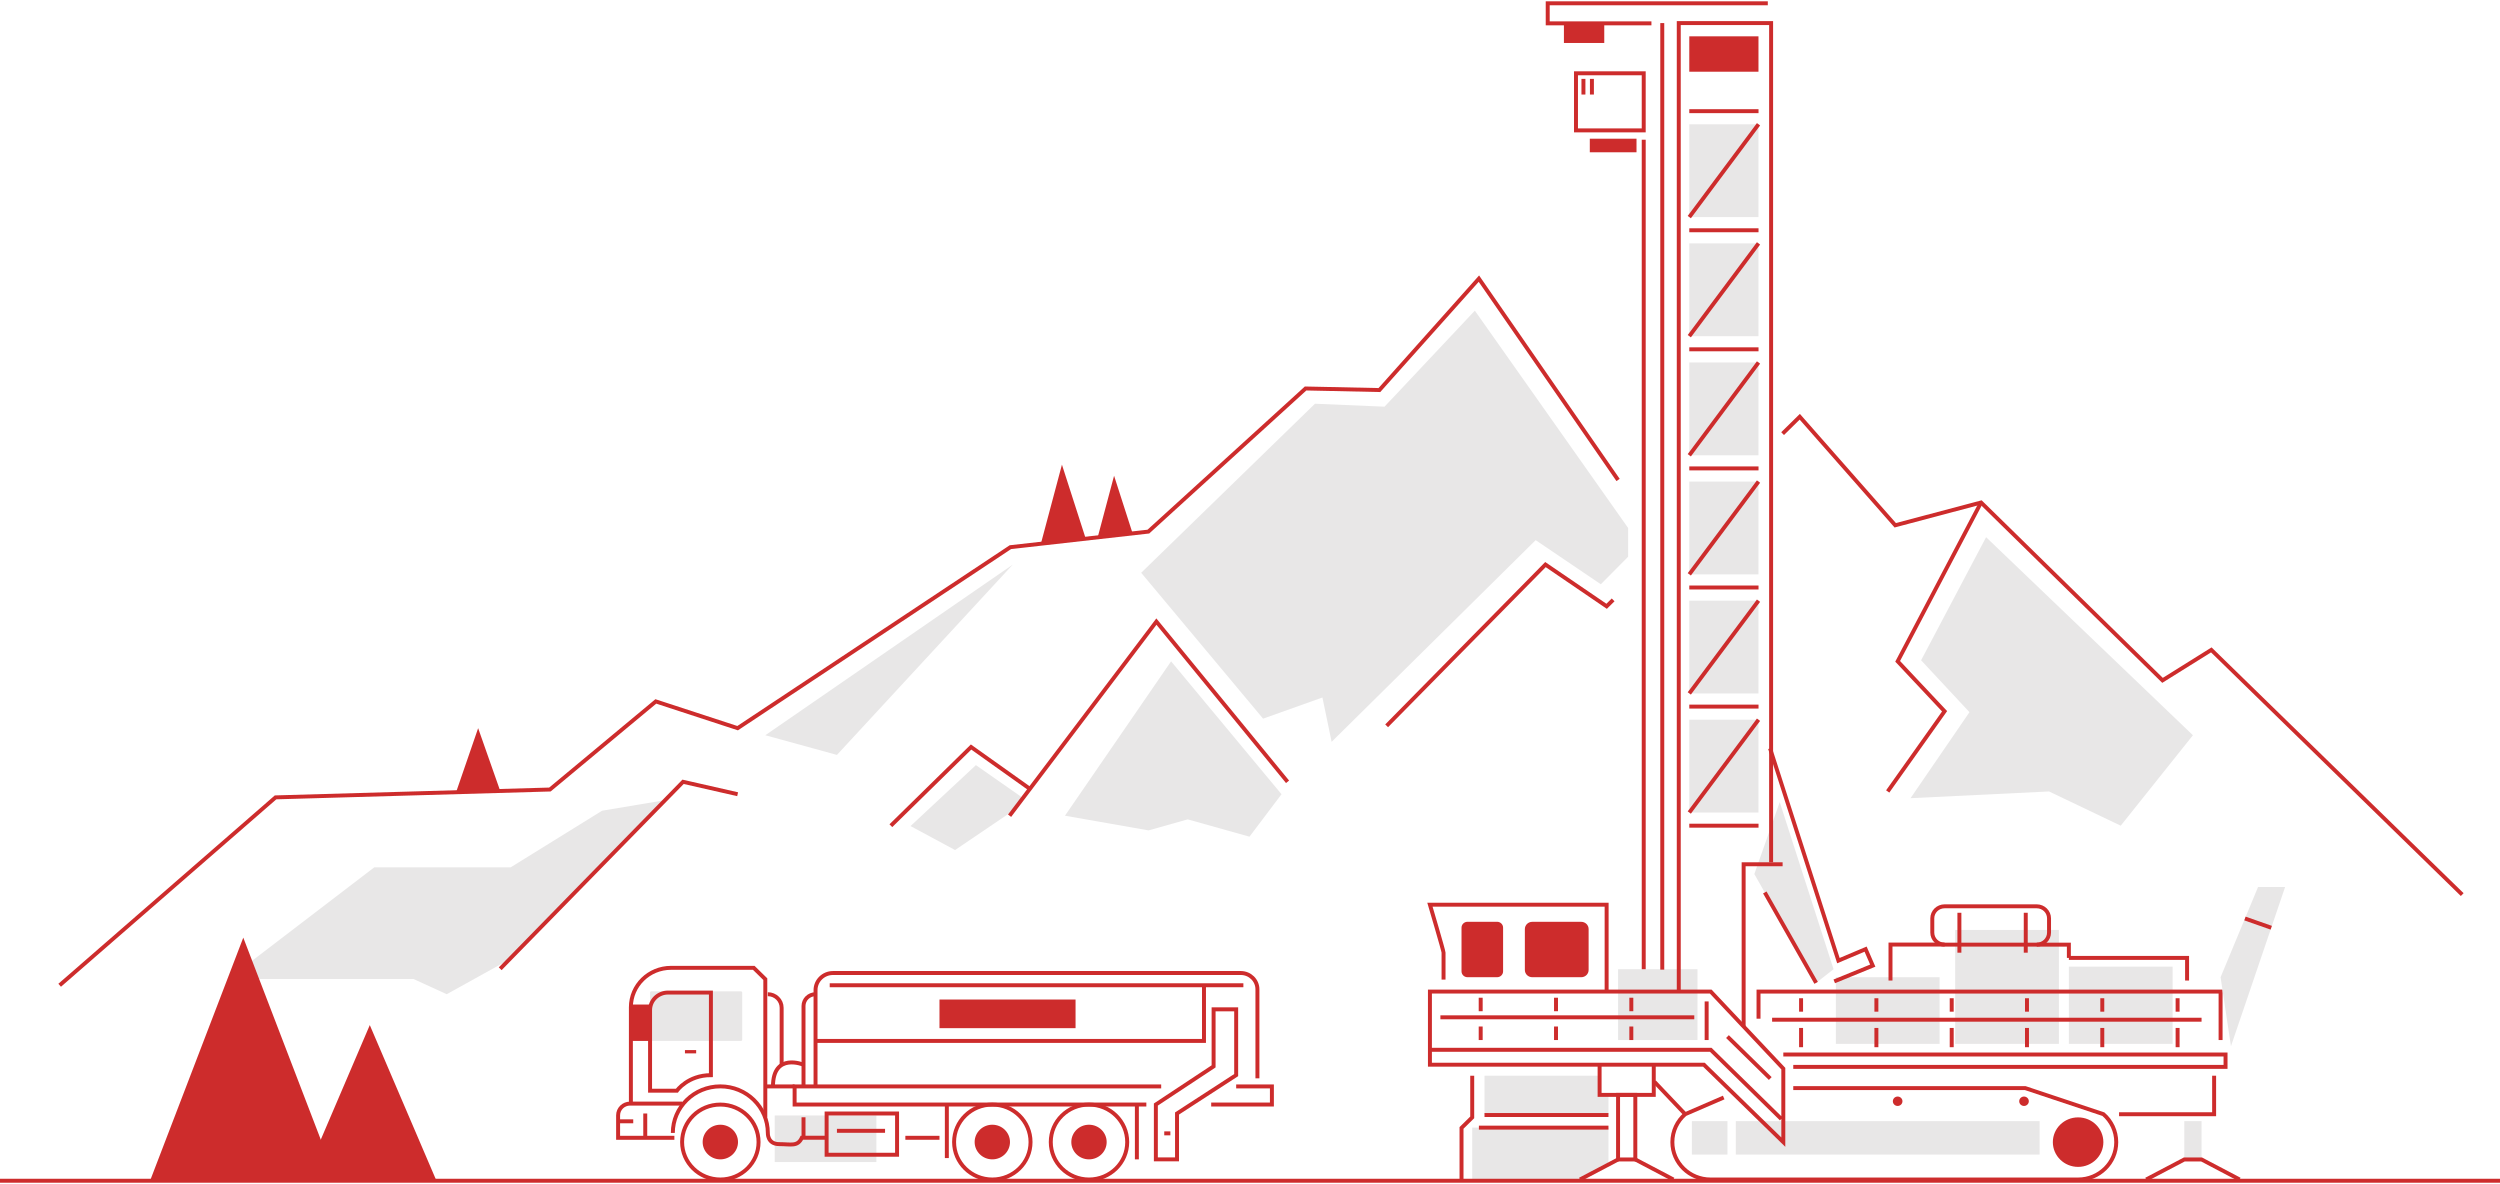 <svg width="758" height="359" viewBox="0 0 758 359" fill="none" xmlns="http://www.w3.org/2000/svg">
<path d="M201.677 242.604L182.543 245.811L154.82 262.984H113.465L69.195 296.838H125.383L135.443 301.446L154.406 290.927L201.677 242.604Z" fill="#E8E7E7"/>
<path d="M579.27 242.011L597.143 215.932L582.478 200.195L602.184 162.875L664.894 222.924L643.002 250.349L621.267 239.97L579.27 242.011Z" fill="#E8E7E7"/>
<path d="M310.166 241.959L295.89 231.986L276.07 250.461L289.574 257.73L307.351 245.685" fill="#E8E7E7"/>
<path d="M480.199 357.627H446.375V341.898H487.687V353.089L480.199 357.627Z" fill="#E8E7E7"/>
<path d="M484.998 332.331V326.154H450.102V337.835H487.684V332.331H484.998Z" fill="#E8E7E7"/>
<path d="M529.398 339.923H526.297V350.064H618.41V339.923H543.716" fill="#E8E7E7"/>
<path d="M531.914 265.014L550.648 298L555.935 293.868L539.616 243.192L531.914 265.014Z" fill="#E8E7E7"/>
<path d="M514.676 293.868H490.598V315.341H514.676V293.868Z" fill="#E8E7E7"/>
<path d="M658.734 293.084H627.282V316.503H658.734V293.084Z" fill="#E8E7E7"/>
<path d="M624.257 281.963H592.805V316.503H624.257V281.963Z" fill="#E8E7E7"/>
<path d="M588.085 296.291H556.633V316.503H588.085V296.291Z" fill="#E8E7E7"/>
<path d="M509 301V7H537V224.274V261.462" stroke="#CD2C2C" stroke-width="1.2" stroke-miterlimit="10"/>
<path d="M533.184 33.706H512.192" stroke="#CD2C2C" stroke-width="1.2" stroke-miterlimit="10"/>
<path d="M533.184 69.816H512.192" stroke="#CD2C2C" stroke-width="1.2" stroke-miterlimit="10"/>
<path d="M533.184 105.911H512.192" stroke="#CD2C2C" stroke-width="1.2" stroke-miterlimit="10"/>
<path d="M533.184 142.021H512.192" stroke="#CD2C2C" stroke-width="1.2" stroke-miterlimit="10"/>
<path d="M533.184 178.13H512.192" stroke="#CD2C2C" stroke-width="1.2" stroke-miterlimit="10"/>
<path d="M533.184 214.24H512.192" stroke="#CD2C2C" stroke-width="1.2" stroke-miterlimit="10"/>
<path d="M533.184 250.349H512.192" stroke="#CD2C2C" stroke-width="1.2" stroke-miterlimit="10"/>
<path d="M540.086 339.264L518.694 318.296H433.555V322.82H516.622L540.7 346.296V324.011L518.694 300.648H433.555V318.296" stroke="#CD2C2C" stroke-width="1.2" stroke-miterlimit="10"/>
<path d="M487.128 300.648V274.301H433.555C433.555 274.301 437.684 288.252 437.684 288.84C437.684 289.442 437.684 297.006 437.684 297.006" stroke="#CD2C2C" stroke-width="1.2" stroke-miterlimit="10"/>
<path d="M420.426 220.067L468.583 171.183L487.131 183.831L489.103 181.884" stroke="#CD2C2C" stroke-width="1.2" stroke-miterlimit="10"/>
<path d="M490.599 145.523L448.401 84.481L418.235 118.265L395.857 117.789L348.186 161.182L306.346 165.902L223.65 220.781L198.843 212.671L166.733 239.382L83.552 241.763L18.09 298.729" stroke="#CD2C2C" stroke-width="1.2" stroke-miterlimit="10"/>
<path d="M390.387 237.043L350.619 188.467L306.105 247.324" stroke="#CD2C2C" stroke-width="1.2" stroke-miterlimit="10"/>
<path d="M312.265 239.186L294.431 226.496L270.109 250.349" stroke="#CD2C2C" stroke-width="1.2" stroke-miterlimit="10"/>
<path d="M151.659 293.728L207.104 237.042L223.652 240.81" stroke="#CD2C2C" stroke-width="1.2" stroke-miterlimit="10"/>
<path d="M453.922 296.291H444.948C443.947 296.291 443.133 295.493 443.133 294.512V281.262C443.133 280.282 443.947 279.483 444.948 279.483H453.922C454.922 279.483 455.737 280.282 455.737 281.262V294.512C455.737 295.493 454.922 296.291 453.922 296.291Z" fill="#CD2C2C"/>
<path d="M479.427 296.291H464.579C463.336 296.291 462.336 295.311 462.336 294.092V281.696C462.336 280.478 463.336 279.497 464.579 279.497H479.427C480.67 279.497 481.67 280.478 481.67 281.696V294.092C481.67 295.311 480.67 296.291 479.427 296.291Z" fill="#CD2C2C"/>
<path d="M630.081 353.803C634.311 353.803 637.741 350.442 637.741 346.296C637.741 342.149 634.311 338.788 630.081 338.788C625.851 338.788 622.422 342.149 622.422 346.296C622.422 350.442 625.851 353.803 630.081 353.803Z" fill="#CD2C2C"/>
<path d="M543.716 329.907H614.037L637.758 337.821C640.144 339.894 641.645 342.92 641.645 346.296C641.645 352.557 636.472 357.627 630.084 357.627H518.623C512.235 357.627 507.062 352.557 507.062 346.296C507.062 342.92 508.563 339.894 510.949 337.821L522.624 332.765" stroke="#CD2C2C" stroke-width="1.2" stroke-miterlimit="10"/>
<path d="M517.453 315.341V303.631" stroke="#CD2C2C" stroke-width="1.2" stroke-miterlimit="10"/>
<path d="M494.617 315.341V311.237" stroke="#CD2C2C" stroke-width="1.2" stroke-miterlimit="10"/>
<path d="M471.781 315.341V311.237" stroke="#CD2C2C" stroke-width="1.2" stroke-miterlimit="10"/>
<path d="M448.945 315.341V311.237" stroke="#CD2C2C" stroke-width="1.2" stroke-miterlimit="10"/>
<path d="M494.617 306.6V302.51" stroke="#CD2C2C" stroke-width="1.2" stroke-miterlimit="10"/>
<path d="M471.781 306.6V302.51" stroke="#CD2C2C" stroke-width="1.2" stroke-miterlimit="10"/>
<path d="M448.945 306.6V302.51" stroke="#CD2C2C" stroke-width="1.2" stroke-miterlimit="10"/>
<path d="M523.766 314.29L536.741 327.008" stroke="#CD2C2C" stroke-width="1.2" stroke-miterlimit="10"/>
<path d="M575.367 335.329C576.172 335.329 576.825 334.689 576.825 333.9C576.825 333.111 576.172 332.471 575.367 332.471C574.562 332.471 573.91 333.111 573.91 333.9C573.91 334.689 574.562 335.329 575.367 335.329Z" fill="#CD2C2C"/>
<path d="M613.681 335.329C614.486 335.329 615.138 334.689 615.138 333.9C615.138 333.111 614.486 332.471 613.681 332.471C612.876 332.471 612.223 333.111 612.223 333.9C612.223 334.689 612.876 335.329 613.681 335.329Z" fill="#CD2C2C"/>
<path d="M523.769 339.923H512.98V350.064H523.769" fill="#E8E7E7"/>
<path d="M446.377 326.154V338.788L443.133 341.982V357.627" stroke="#CD2C2C" stroke-width="1.2" stroke-miterlimit="10"/>
<path d="M758 358H0" stroke="#CD2C2C" stroke-width="1.2" stroke-miterlimit="10"/>
<path d="M501.605 327.989L510.965 337.835" stroke="#CD2C2C" stroke-width="1.2" stroke-miterlimit="10"/>
<path d="M450.102 338.073H487.684" stroke="#CD2C2C" stroke-width="1.2" stroke-miterlimit="10"/>
<path d="M448.402 341.898H487.685" stroke="#CD2C2C" stroke-width="1.2" stroke-miterlimit="10"/>
<path d="M495.828 331.967H490.598V351.548H495.828V331.967Z" stroke="#CD2C2C" stroke-width="1.2" stroke-miterlimit="10"/>
<path d="M490.603 351.548L479.043 357.627" stroke="#CD2C2C" stroke-width="1.2" stroke-miterlimit="10"/>
<path d="M495.828 351.548L507.374 357.627" stroke="#CD2C2C" stroke-width="1.2" stroke-miterlimit="10"/>
<path d="M667.511 339.923V351.548H662.281V339.923" fill="#E8E7E7"/>
<path d="M679.056 357.627L667.509 351.548H662.279L650.719 357.627" stroke="#CD2C2C" stroke-width="1.2" stroke-miterlimit="10"/>
<path d="M484.999 322.82V331.967H501.419V322.82" stroke="#CD2C2C" stroke-width="1.2" stroke-miterlimit="10"/>
<path d="M642.5 337.835H671.323V326.154" stroke="#CD2C2C" stroke-width="1.2" stroke-miterlimit="10"/>
<path d="M540.702 319.725H674.784V323.479H543.717" stroke="#CD2C2C" stroke-width="1.2" stroke-miterlimit="10"/>
<path d="M513.71 308.449H436.73" stroke="#CD2C2C" stroke-width="1.2" stroke-miterlimit="10"/>
<path d="M591.758 317.512V311.671" stroke="#CD2C2C" stroke-width="1.2" stroke-miterlimit="10"/>
<path d="M568.922 317.512V311.671" stroke="#CD2C2C" stroke-width="1.2" stroke-miterlimit="10"/>
<path d="M546.086 317.512V311.671" stroke="#CD2C2C" stroke-width="1.2" stroke-miterlimit="10"/>
<path d="M637.414 317.512V311.671" stroke="#CD2C2C" stroke-width="1.2" stroke-miterlimit="10"/>
<path d="M614.579 317.512V311.671" stroke="#CD2C2C" stroke-width="1.2" stroke-miterlimit="10"/>
<path d="M660.25 317.512V311.671" stroke="#CD2C2C" stroke-width="1.2" stroke-miterlimit="10"/>
<path d="M591.758 306.74V302.665" stroke="#CD2C2C" stroke-width="1.2" stroke-miterlimit="10"/>
<path d="M568.922 306.74V302.665" stroke="#CD2C2C" stroke-width="1.2" stroke-miterlimit="10"/>
<path d="M546.086 306.74V302.665" stroke="#CD2C2C" stroke-width="1.2" stroke-miterlimit="10"/>
<path d="M637.414 306.74V302.665" stroke="#CD2C2C" stroke-width="1.2" stroke-miterlimit="10"/>
<path d="M614.579 306.74V302.665" stroke="#CD2C2C" stroke-width="1.2" stroke-miterlimit="10"/>
<path d="M660.25 306.74V302.665" stroke="#CD2C2C" stroke-width="1.2" stroke-miterlimit="10"/>
<path d="M667.511 309.178H537.301" stroke="#CD2C2C" stroke-width="1.2" stroke-miterlimit="10"/>
<path d="M673.282 315.341V300.648H533.184V308.87" stroke="#CD2C2C" stroke-width="1.2" stroke-miterlimit="10"/>
<path d="M676.426 317.218L692.845 268.936H684.643L673.282 296.291" fill="#E8E7E7"/>
<path d="M680.668 278.489L688.642 281.29" stroke="#CD2C2C" stroke-width="1.2" stroke-miterlimit="10"/>
<path d="M617.538 286.417H589.602C587.544 286.417 585.872 284.778 585.872 282.761V278.447C585.872 276.43 587.544 274.791 589.602 274.791H617.538C619.596 274.791 621.268 276.43 621.268 278.447V282.761C621.268 284.778 619.596 286.417 617.538 286.417Z" stroke="#CD2C2C" stroke-width="1.2" stroke-miterlimit="10"/>
<path d="M594.09 276.752V288.854" stroke="#CD2C2C" stroke-width="1.2" stroke-miterlimit="10"/>
<path d="M614.207 276.752V288.854" stroke="#CD2C2C" stroke-width="1.2" stroke-miterlimit="10"/>
<path d="M528.669 311.237V262.045H540.487" stroke="#CD2C2C" stroke-width="1.2" stroke-miterlimit="10"/>
<path d="M536.684 226.916L557.404 291.263L565.649 287.775L567.821 292.776L556.146 297.552" stroke="#CD2C2C" stroke-width="1.2" stroke-miterlimit="10"/>
<path d="M617.535 286.417H627.281V290.437" stroke="#CD2C2C" stroke-width="1.2" stroke-miterlimit="10"/>
<path d="M573.199 297.3V286.389H589.604" stroke="#CD2C2C" stroke-width="1.2" stroke-miterlimit="10"/>
<path d="M663.121 297.3V290.437H627.282" stroke="#CD2C2C" stroke-width="1.2" stroke-miterlimit="10"/>
<path d="M535.086 270.589L550.648 298" stroke="#CD2C2C" stroke-width="1.2" stroke-miterlimit="10"/>
<path d="M504 7V294" stroke="#CD2C2C" stroke-width="1.2" stroke-miterlimit="10"/>
<path d="M498.375 42.362V293.868" stroke="#CD2C2C" stroke-width="1.2" stroke-miterlimit="10"/>
<path d="M498.374 22.221H477.84V39.533H498.374V22.221Z" stroke="#CD2C2C" stroke-width="1.2" stroke-miterlimit="10"/>
<path d="M480.098 23.915V28.664" stroke="#CD2C2C" stroke-width="1.2" stroke-miterlimit="10"/>
<path d="M482.669 23.915V28.664" stroke="#CD2C2C" stroke-width="1.2" stroke-miterlimit="10"/>
<path d="M536 1H469.266V7.079H500.714" stroke="#CD2C2C" stroke-width="1.2" stroke-miterlimit="10"/>
<path d="M486.412 7.483H474.18V13.029H486.412V7.483Z" fill="#CD2C2C"/>
<path d="M496.189 42.054H482.028V46.172H496.189V42.054Z" fill="#CD2C2C"/>
<path d="M533.17 37.684H512.192V65.824H533.17V37.684Z" fill="#E8E7E7"/>
<path d="M533.17 73.794H512.192V101.933H533.17V73.794Z" fill="#E8E7E7"/>
<path d="M533.17 109.903H512.192V138.043H533.17V109.903Z" fill="#E8E7E7"/>
<path d="M533.17 146.013H512.192V174.152H533.17V146.013Z" fill="#E8E7E7"/>
<path d="M533.17 182.122H512.192V210.262H533.17V182.122Z" fill="#E8E7E7"/>
<path d="M533.17 218.218H512.192V246.357H533.17V218.218Z" fill="#E8E7E7"/>
<path d="M533.184 37.684L512.192 65.824" stroke="#CD2C2C" stroke-width="1.2" stroke-miterlimit="10"/>
<path d="M533.184 73.794L512.192 101.933" stroke="#CD2C2C" stroke-width="1.2" stroke-miterlimit="10"/>
<path d="M533.184 109.903L512.192 138.043" stroke="#CD2C2C" stroke-width="1.2" stroke-miterlimit="10"/>
<path d="M533.184 146.013L512.192 174.138" stroke="#CD2C2C" stroke-width="1.2" stroke-miterlimit="10"/>
<path d="M533.184 182.122L512.192 210.248" stroke="#CD2C2C" stroke-width="1.2" stroke-miterlimit="10"/>
<path d="M533.184 218.218L512.192 246.357" stroke="#CD2C2C" stroke-width="1.2" stroke-miterlimit="10"/>
<path d="M493.644 160.075L447.173 94.188L419.787 123.306L398.706 122.407L346.004 173.666L382.969 217.895L400.96 211.48L403.747 224.925L465.615 163.774L485.37 177.15L493.644 168.802V160.075Z" fill="#E8E7E7"/>
<path d="M388.557 240.811L355.075 200.513L322.895 247.324L348.245 251.778L360.105 248.43L378.839 253.683L388.557 240.811Z" fill="#E8E7E7"/>
<path d="M45.641 357.627L73.763 284.288L101.9 357.627" fill="#CD2C2C"/>
<path d="M92.086 357.627L112.121 310.802L132.169 357.627" fill="#CD2C2C"/>
<path d="M265.718 338.214H234.895V352.333H265.718V338.214Z" fill="#E8E7E7"/>
<path d="M196.953 315.607H191.409C191.323 315.607 191.266 315.551 191.266 315.467V304.724C191.266 304.64 191.323 304.583 191.409 304.583H196.953C197.039 304.583 197.096 304.64 197.096 304.724V315.467C197.096 315.537 197.039 315.607 196.953 315.607Z" fill="#CD2C2C"/>
<path d="M218.405 357.627C224.805 357.627 229.994 352.541 229.994 346.268C229.994 339.994 224.805 334.908 218.405 334.908C212.004 334.908 206.815 339.994 206.815 346.268C206.815 352.541 212.004 357.627 218.405 357.627Z" stroke="#CD2C2C" stroke-width="1.2" stroke-miterlimit="10"/>
<path d="M204 343.508C204 335.706 210.445 329.389 218.404 329.389C226.364 329.389 232.808 335.706 232.808 343.508C232.808 343.508 232.623 346.898 236.238 346.898C239.853 346.898 241.811 347.752 243.126 344.965C245.855 344.965 250.642 344.965 250.642 344.965" stroke="#CD2C2C" stroke-width="1.2" stroke-miterlimit="10"/>
<path d="M218.406 351.52C221.365 351.52 223.764 349.168 223.764 346.267C223.764 343.367 221.365 341.015 218.406 341.015C215.446 341.015 213.047 343.367 213.047 346.267C213.047 349.168 215.446 351.52 218.406 351.52Z" fill="#CD2C2C"/>
<path d="M300.871 357.627C307.271 357.627 312.46 352.541 312.46 346.268C312.46 339.994 307.271 334.908 300.871 334.908C294.47 334.908 289.281 339.994 289.281 346.268C289.281 352.541 294.47 357.627 300.871 357.627Z" stroke="#CD2C2C" stroke-width="1.2" stroke-miterlimit="10"/>
<path d="M300.87 351.52C303.83 351.52 306.229 349.168 306.229 346.267C306.229 343.367 303.83 341.015 300.87 341.015C297.91 341.015 295.511 343.367 295.511 346.267C295.511 349.168 297.91 351.52 300.87 351.52Z" fill="#CD2C2C"/>
<path d="M330.183 357.627C336.583 357.627 341.772 352.541 341.772 346.268C341.772 339.994 336.583 334.908 330.183 334.908C323.782 334.908 318.594 339.994 318.594 346.268C318.594 352.541 323.782 357.627 330.183 357.627Z" stroke="#CD2C2C" stroke-width="1.2" stroke-miterlimit="10"/>
<path d="M330.182 351.52C333.142 351.52 335.541 349.168 335.541 346.267C335.541 343.367 333.142 341.015 330.182 341.015C327.223 341.015 324.823 343.367 324.823 346.267C324.823 349.168 327.223 351.52 330.182 351.52Z" fill="#CD2C2C"/>
<path d="M232.04 338.76V296.88L228.539 293.448H203.46C196.73 293.448 191.285 298.799 191.285 305.382V334.614" stroke="#CD2C2C" stroke-width="1.2" stroke-miterlimit="10"/>
<path d="M204.472 344.979H187.41V338.158C187.41 336.197 189.025 334.614 191.026 334.614H206.816" stroke="#CD2C2C" stroke-width="1.2" stroke-miterlimit="10"/>
<path d="M224.664 315.607H197.47C197.27 315.607 197.099 315.453 197.099 315.243V300.941C197.099 300.745 197.256 300.577 197.47 300.577H224.664C224.864 300.577 225.035 300.731 225.035 300.941V315.243C225.035 315.439 224.864 315.607 224.664 315.607Z" fill="#E8E7E7"/>
<path d="M232.793 301.446C235.108 301.446 236.994 303.281 236.994 305.564V322.918" stroke="#CD2C2C" stroke-width="1.2" stroke-miterlimit="10"/>
<path d="M187.41 339.979H191.997" stroke="#CD2C2C" stroke-width="1.2" stroke-miterlimit="10"/>
<path d="M195.641 344.615V337.611" stroke="#CD2C2C" stroke-width="1.2" stroke-miterlimit="10"/>
<path d="M367.234 334.894H385.64V329.403H374.808" stroke="#CD2C2C" stroke-width="1.2" stroke-miterlimit="10"/>
<path d="M352.072 329.403H240.925V334.894H347.571" stroke="#CD2C2C" stroke-width="1.2" stroke-miterlimit="10"/>
<path d="M247.27 329.403V300.199C247.27 297.342 249.642 295.017 252.557 295.017H376.207C378.994 295.017 381.252 297.23 381.252 299.961V326.952" stroke="#CD2C2C" stroke-width="1.2" stroke-miterlimit="10"/>
<path d="M247.27 315.607H365.047V298.729" stroke="#CD2C2C" stroke-width="1.2" stroke-miterlimit="10"/>
<path d="M251.57 298.729H376.992" stroke="#CD2C2C" stroke-width="1.2" stroke-miterlimit="10"/>
<path d="M247.269 301.446C245.254 301.446 243.625 303.043 243.625 305.018V329.389" stroke="#CD2C2C" stroke-width="1.2" stroke-miterlimit="10"/>
<path d="M215.547 322.176V300.942H202.529C199.528 300.942 197.099 303.323 197.099 306.264V328.745V330.706H205.23C205.23 330.706 208.545 325.986 215.547 325.986C215.547 324.711 215.547 322.176 215.547 322.176Z" stroke="#CD2C2C" stroke-width="1.2" stroke-miterlimit="10"/>
<path d="M207.675 318.884H211.076" stroke="#CD2C2C" stroke-miterlimit="10"/>
<path d="M271.991 337.611H250.628V350.119H271.991V337.611Z" stroke="#CD2C2C" stroke-width="1.2" stroke-miterlimit="10"/>
<path d="M243.625 344.979V338.76" stroke="#CD2C2C" stroke-width="1.2" stroke-miterlimit="10"/>
<path d="M240.927 329.403H232.039" stroke="#CD2C2C" stroke-width="1.2" stroke-miterlimit="10"/>
<path d="M243.626 322.82C243.626 322.82 234.366 318.968 234.366 329.403" stroke="#CD2C2C" stroke-width="1.2" stroke-miterlimit="10"/>
<path d="M354.858 343.634H353.001" stroke="#CD2C2C" stroke-width="1.2" stroke-miterlimit="10"/>
<path d="M356.873 351.52V337.611L374.807 325.972V306.026H367.962V323.324L350.457 334.894V338.214V351.52H356.873Z" stroke="#CD2C2C" stroke-width="1.2" stroke-miterlimit="10"/>
<path d="M344.699 334.894V351.52" stroke="#CD2C2C" stroke-width="1.2" stroke-miterlimit="10"/>
<path d="M287.082 334.614V351.128" stroke="#CD2C2C" stroke-width="1.2" stroke-miterlimit="10"/>
<path d="M284.85 344.979H274.504" stroke="#CD2C2C" stroke-width="1.2" stroke-miterlimit="10"/>
<path d="M326.107 303.057H284.852V311.741H326.107V303.057Z" fill="#CD2C2C"/>
<path d="M253.757 342.864H268.347" stroke="#CD2C2C" stroke-width="1.2" stroke-miterlimit="10"/>
<path d="M600.661 152.358L575.368 200.513L589.6 215.654L572.352 239.97" stroke="#CD2C2C" stroke-width="1.2" stroke-miterlimit="10"/>
<path d="M329.198 163.325L321.981 140.886L315.594 164.852L329.198 163.325Z" fill="#CD2C2C"/>
<path d="M343.346 161.532L337.787 144.248L332.871 162.708L343.346 161.532Z" fill="#CD2C2C"/>
<path d="M307.075 171.183L253.76 228.891L232.039 222.924L307.075 171.183Z" fill="#E8E7E7"/>
<path d="M533.17 11.015H512.192V21.745H533.17V11.015Z" fill="#CD2C2C"/>
<path d="M138.285 240.194L144.973 220.781L151.661 239.802" fill="#CD2C2C"/>
<path d="M540.487 131.474L545.689 126.361L574.64 159.263L600.662 152.358L655.678 206.284L670.468 197.047L746.543 271.238" stroke="#CD2C2C" stroke-width="1.2" stroke-miterlimit="10"/>
</svg>
